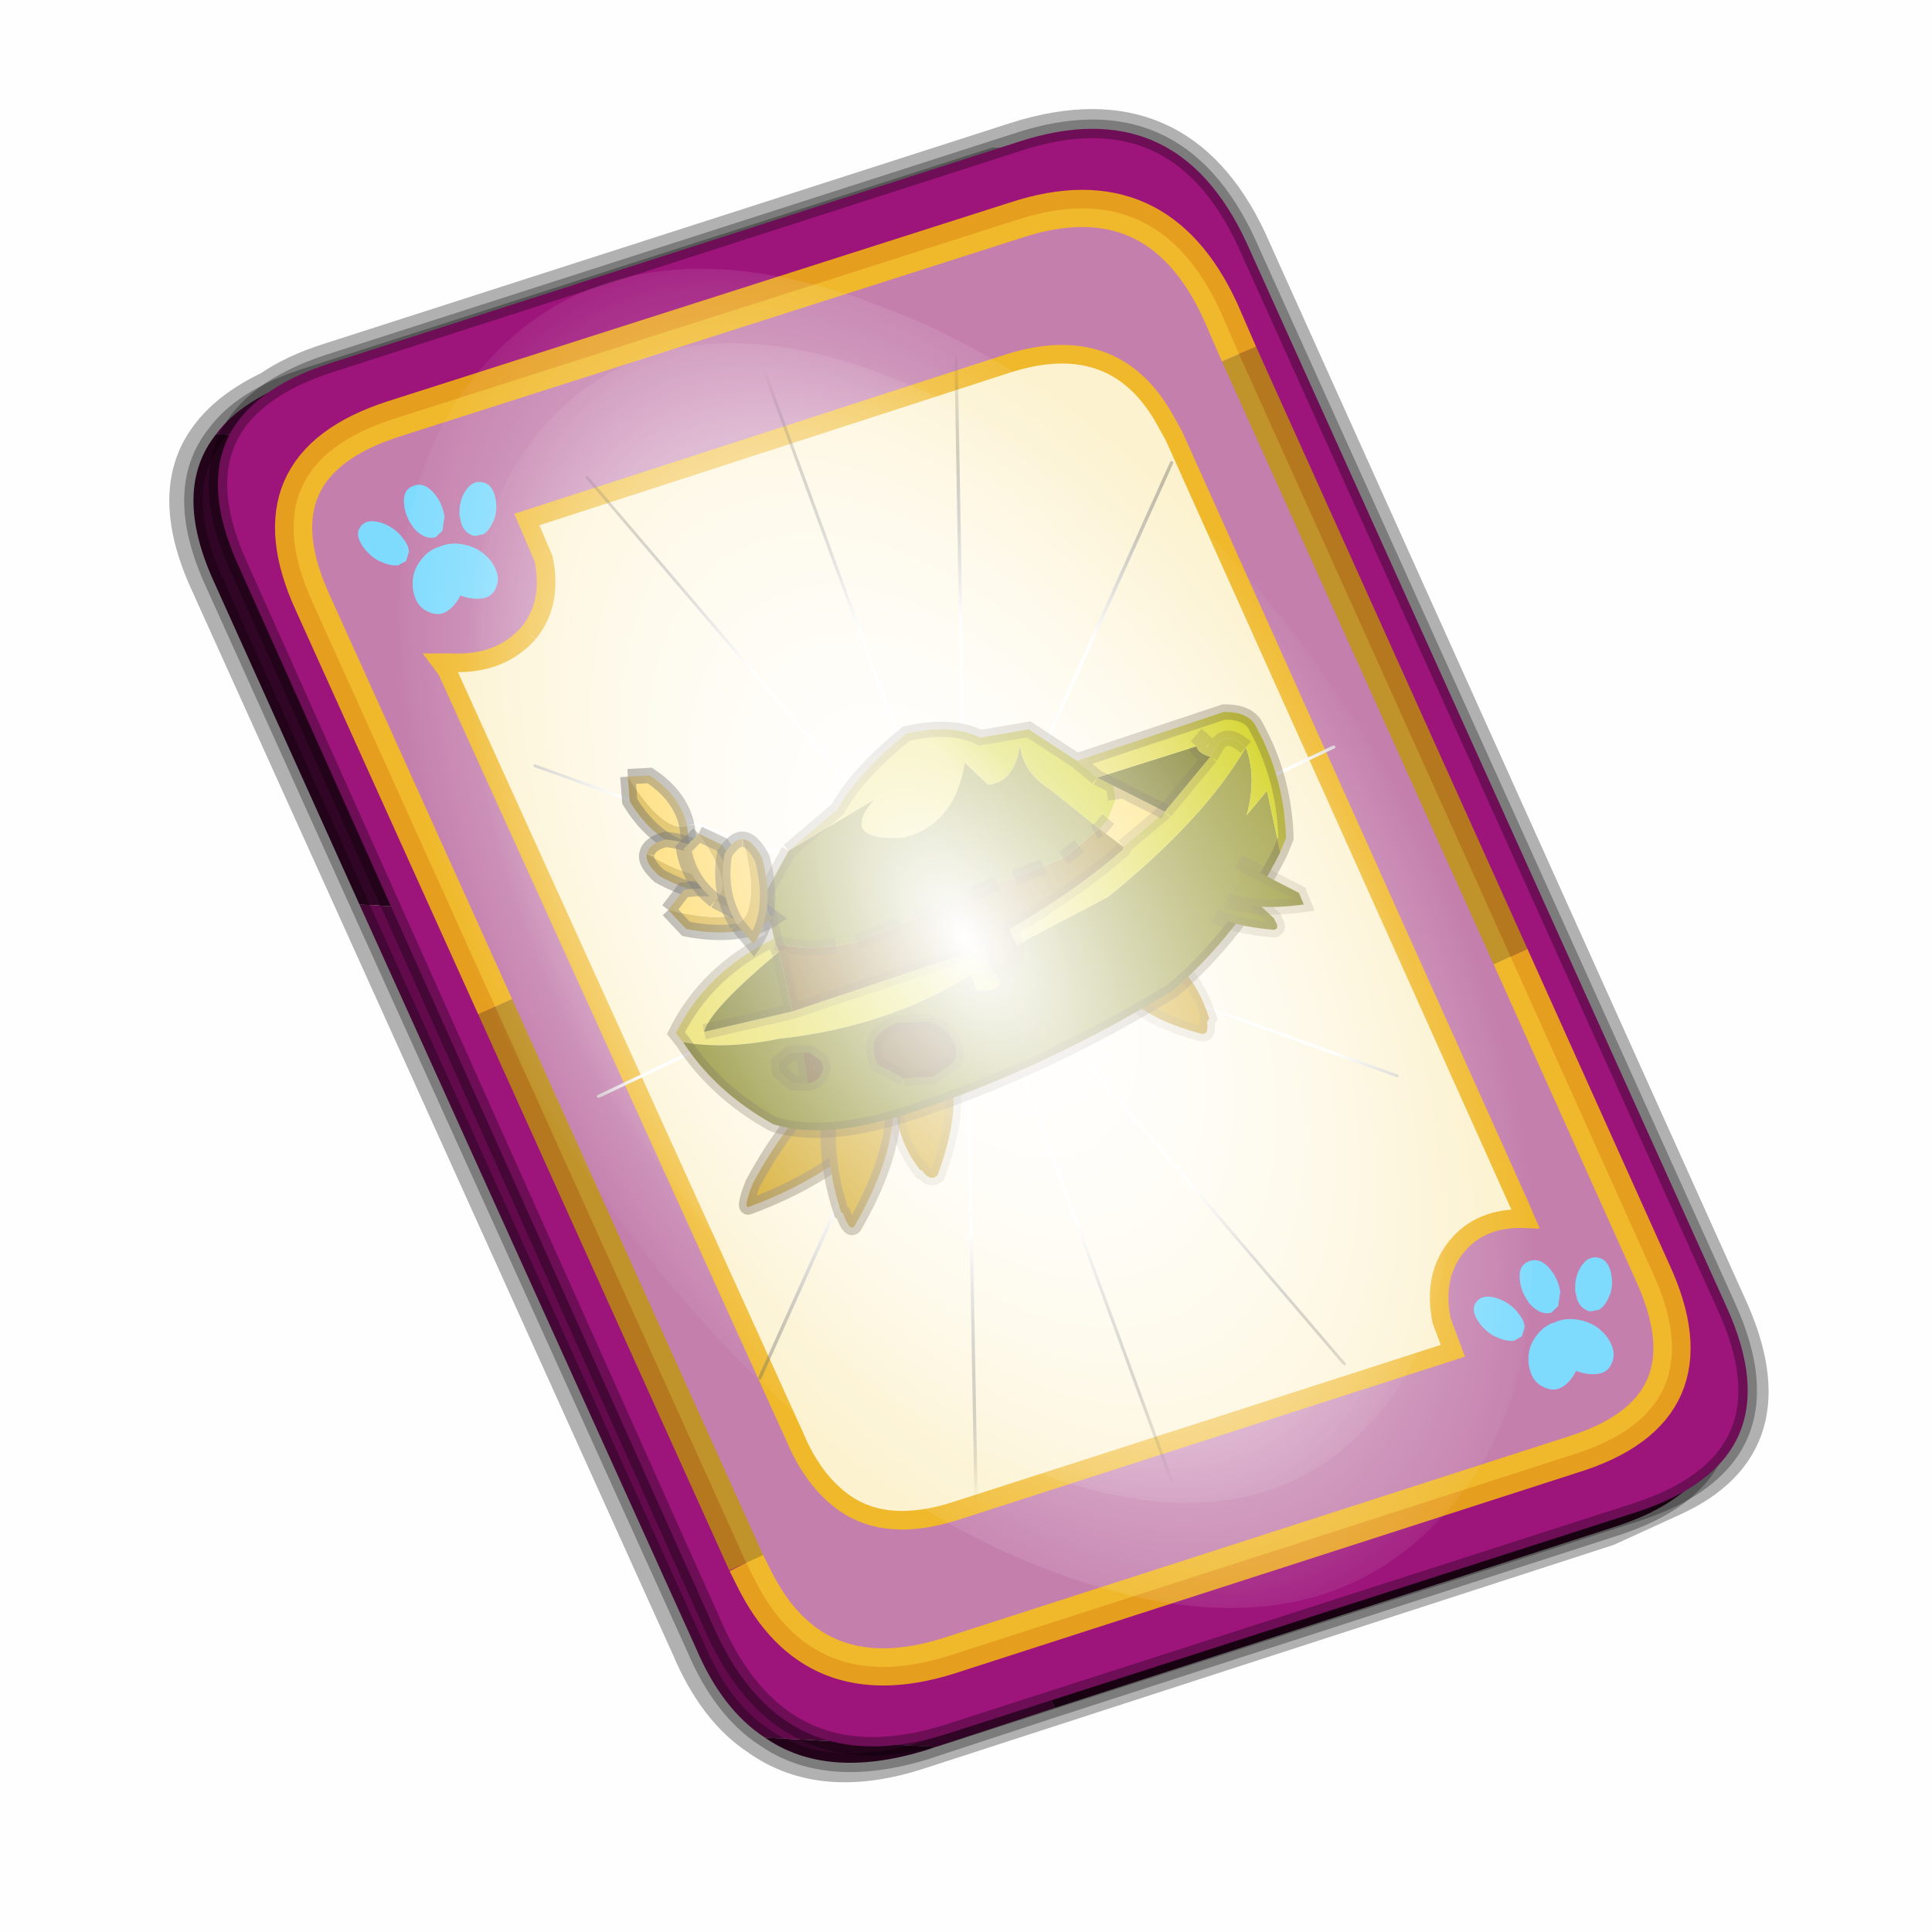 <?xml version='1.0' encoding='UTF-8'?>
<svg xmlns:xlink="http://www.w3.org/1999/xlink" xmlns="http://www.w3.org/2000/svg" version="1.1" width="60px" height="60px" viewBox="0.0 0.0 60.0 60.0"><defs><g id="c1"><path fill="#000000" fill-opacity="0.004" d="M0.0 0.0 L60.0 0.0 60.0 60.0 0.0 60.0 0.0 0.0"/></g><g id="c2"><path fill="none" stroke="#000000" stroke-width="1.0" stroke-opacity="0.302" d="M22.3 0.35 Q26.6 -1.0 28.5 3.05 L41.4 31.7 Q43.1 35.4 39.9 36.85 L38.15 37.65 19.65 43.65 Q17.05 44.5 15.35 43.3 14.2 42.55 13.5 40.9 L0.55 12.25 Q-0.6 9.75 0.6 8.25 1.15 7.55 2.2 7.05 2.85 6.6 3.8 6.3 L22.3 0.35"/><path fill="#300525" stroke="none" d="M25.55 0.9 Q26.9 1.6 27.8 3.55 L40.7 32.15 Q42.6 36.3 38.3 37.65 L23.3 42.5 13.15 21.4 4.6 20.9 0.7 12.25 Q-0.45 9.75 0.75 8.25 L29.8 9.75 25.55 0.9 M20.1 43.55 L19.8 43.65 Q17.15 44.45 15.5 43.3 L20.1 43.55"/><path fill="#630a4c" stroke="none" d="M23.3 42.5 L20.1 43.55 15.5 43.3 Q14.35 42.55 13.65 40.9 L4.6 20.9 13.15 21.4 23.3 42.5 M0.75 8.25 Q1.45 7.3 3.1 6.75 L21.65 0.8 25.55 0.9 29.8 9.75 0.75 8.25"/><path fill="none" stroke="#000000" stroke-width="0.5" stroke-opacity="0.302" d="M25.55 0.9 Q26.9 1.6 27.8 3.55 L40.7 32.15 Q42.6 36.3 38.3 37.65 L23.3 42.5 20.1 43.55 19.8 43.65 Q17.15 44.45 15.5 43.3 14.35 42.55 13.65 40.9 L4.6 20.9 0.7 12.25 Q-0.45 9.75 0.75 8.25 1.45 7.3 3.1 6.75 L21.65 0.8 25.55 0.9"/><path fill="#9d147b" stroke="none" d="M14.2 40.5 L1.35 11.8 Q-0.5 7.75 3.8 6.35 L22.3 0.4 Q26.55 -1.0 28.45 3.1 L41.35 31.7 Q43.25 35.85 38.9 37.25 L20.4 43.2 Q16.1 44.55 14.2 40.5"/><path fill="none" stroke="#000000" stroke-width="0.5" stroke-opacity="0.302" d="M14.2 40.5 L1.35 11.8 Q-0.5 7.75 3.8 6.35 L22.3 0.4 Q26.55 -1.0 28.45 3.1 L41.35 31.7 Q43.25 35.85 38.9 37.25 L20.4 43.2 Q16.1 44.55 14.2 40.5"/><path fill="#fcf2cf" stroke="none" d="M9.15 13.6 Q9.8 12.8 9.55 11.6 L9.1 10.55 22.05 6.35 Q24.9 5.45 26.25 7.85 L26.5 8.3 35.8 29.0 35.95 29.35 Q34.75 29.3 34.1 30.1 33.45 30.9 33.7 32.1 L34.0 32.9 20.65 37.2 Q18.8 37.8 17.65 37.0 16.8 36.4 16.3 35.2 L6.95 14.6 6.8 14.4 7.1 14.4 Q8.4 14.45 9.15 13.6"/><path fill="#c47fad" stroke="none" d="M8.25 23.65 L3.35 12.8 Q1.65 9.1 5.5 7.85 L22.25 2.5 Q26.05 1.25 27.75 4.95 L28.25 6.1 35.55 22.3 39.35 30.75 Q41.1 34.5 37.2 35.7 L20.45 41.1 Q16.8 42.25 15.2 39.0 L15.0 38.6 8.25 23.65 M9.15 13.6 Q8.4 14.45 7.1 14.4 L6.8 14.4 6.95 14.6 16.3 35.2 Q16.8 36.4 17.65 37.0 18.8 37.8 20.65 37.2 L34.0 32.9 33.7 32.1 Q33.45 30.9 34.1 30.1 34.75 29.3 35.95 29.35 L35.8 29.0 26.5 8.3 26.25 7.85 Q24.9 5.45 22.05 6.35 L9.1 10.55 9.55 11.6 Q9.8 12.8 9.15 13.6"/><path fill="none" stroke="#ffcc00" stroke-width="1.0" stroke-opacity="0.749" d="M8.25 23.65 L3.35 12.8 Q1.65 9.1 5.5 7.85 L22.25 2.5 Q26.05 1.25 27.75 4.95 L28.25 6.1 M35.55 22.3 L39.35 30.75 Q41.1 34.5 37.2 35.7 L20.45 41.1 Q16.8 42.25 15.2 39.0 L15.0 38.6"/><path fill="none" stroke="#bf9900" stroke-width="1.0" stroke-opacity="0.749" d="M28.25 6.1 L35.55 22.3 M15.0 38.6 L8.25 23.65"/><path fill="none" stroke="#f0b92b" stroke-width="0.5" d="M9.15 13.6 Q9.8 12.8 9.55 11.6 L9.1 10.55 22.05 6.35 Q24.9 5.45 26.25 7.85 L26.5 8.3 35.8 29.0 35.95 29.35 Q34.75 29.3 34.1 30.1 33.45 30.9 33.7 32.1 L34.0 32.9 20.65 37.2 Q18.8 37.8 17.65 37.0 16.8 36.4 16.3 35.2 L6.95 14.6 6.8 14.4 7.1 14.4 Q8.4 14.45 9.15 13.6"/></g><g id="c3"><path fill="#7fdbfe" stroke="none" d="M10.75 4.9 Q10.75 4.6 10.9 4.35 11.25 3.45 11.95 2.75 13.3 1.5 14.35 2.1 15.4 2.7 14.95 4.45 14.7 5.4 14.1 6.15 L13.75 6.5 Q13.1 7.15 12.35 7.35 L11.4 7.2 Q10.95 6.9 10.75 6.4 10.5 5.75 10.75 4.9 M7.5 5.9 Q7.0 5.85 6.6 5.5 6.05 5.0 5.8 4.15 L5.7 3.6 Q5.55 2.65 5.8 1.7 6.25 0.0 7.5 0.0 L7.6 0.0 Q8.85 0.0 9.3 1.7 9.55 2.65 9.4 3.6 L9.3 4.15 8.5 5.5 7.6 5.9 7.5 5.9 M4.35 4.9 Q4.6 5.75 4.35 6.4 L3.7 7.2 2.75 7.35 Q2.0 7.15 1.35 6.5 L1.0 6.15 Q0.4 5.4 0.15 4.45 -0.3 2.7 0.75 2.1 1.8 1.5 3.15 2.75 3.85 3.45 4.2 4.35 L4.35 4.9 M5.5 13.7 Q4.45 13.9 3.65 12.95 2.75 12.0 3.2 10.25 3.7 8.5 5.25 7.6 6.4 6.9 7.55 7.0 8.75 6.9 9.9 7.6 11.45 8.5 11.95 10.25 12.35 12.0 11.5 12.95 10.7 13.9 9.65 13.7 8.55 13.5 7.55 12.6 6.55 13.5 5.5 13.7"/></g><g id="c4"><g><use transform="matrix(1.0,0.0,0.0,1.0,0.0,0.0)" xlink:href="#c3"/></g></g><radialGradient gradientUnits="userSpaceOnUse" r="819.2" cx="0" cy="0" spreadMethod="pad" gradientTransform="matrix(0.091,0.0,0.0,0.091,0.6,3.4)" id="gradient1"><stop offset="0.0" stop-color="#ffffff"/><stop offset="1.0" stop-color="#ffffff" stop-opacity="0.0"/></radialGradient><g id="c5"><path stroke="none" fill="url(#gradient1)" d="M36.65 -54.65 Q60.05 -42.0 69.75 -17.95 80.55 8.9 68.0 34.1 55.45 59.35 26.8 68.2 -1.8 77.05 -29.7 64.3 -57.6 51.6 -68.45 24.75 -79.3 -2.05 -66.75 -27.25 L-66.7 -27.3 Q-54.1 -52.5 -25.5 -61.4 3.1 -70.2 31.0 -57.5 L36.65 -54.65"/></g><g id="c6"><g><use transform="matrix(1.0,0.0,0.0,1.0,0.0,0.0)" xlink:href="#c5"/></g></g><radialGradient gradientUnits="userSpaceOnUse" r="819.2" cx="0" cy="0" spreadMethod="pad" gradientTransform="matrix(0.209,0.0,0.0,0.177,67.15,107.2)" id="gradient2"><stop offset="0.357" stop-color="#ffffff"/><stop offset="0.671" stop-opacity="0.0"/></radialGradient><g id="c7"><path fill="none" stroke-linejoin="round" stroke-linecap="round" stroke="url(#gradient2)" stroke-width="0.5" d="M136.55 165.8 L68.6 106.0 68.4 106.0 118.25 201.5 M68.2 105.7 L68.25 105.8 68.25 105.75 68.2 105.7 0.0 45.7 M68.25 105.8 L68.3 105.85 68.3 105.8 68.25 105.75 49.95 0.05 M0.05 97.7 L68.15 105.95 68.25 105.85 68.25 105.8 M68.3 105.85 L68.25 105.85 68.3 106.0 68.3 105.85 68.3 105.8 68.35 105.8 68.3 105.8 86.6 18.35 M50.0 193.2 L68.3 106.0 68.15 105.95 18.25 151.55 M68.4 106.0 L68.3 106.0 86.55 211.5 M68.4 106.0 L68.3 105.85 M68.6 106.0 L68.35 105.8 118.25 60.15 M136.6 114.25 L68.6 106.0 M68.2 105.7 L18.25 10.05"/></g><g id="c8"><g><use transform="matrix(1.0,0.0,0.0,1.0,0.0,0.0)" xlink:href="#c7"/></g></g><linearGradient gradientUnits="userSpaceOnUse" x1="-819.2" x2="819.2" spreadMethod="pad" gradientTransform="matrix(-0.007,0,0,0.003,-2.65,-15.3)" id="gradient3"><stop offset="0.0" stop-color="#929123"/><stop offset="0.757" stop-color="#767601"/></linearGradient><linearGradient gradientUnits="userSpaceOnUse" x1="-819.2" x2="819.2" spreadMethod="pad" gradientTransform="matrix(-0.001,0,0.001,0.003,-0.1,-16.65)" id="gradient4"><stop offset="0.0" stop-color="#cccc00"/><stop offset="1.0" stop-color="#e8d949"/></linearGradient><linearGradient gradientUnits="userSpaceOnUse" x1="-819.2" x2="819.2" spreadMethod="pad" gradientTransform="matrix(-0.006,0.002,0.001,0.003,-6.65,-11.4)" id="gradient5"><stop offset="0.0" stop-color="#cccc00"/><stop offset="1.0" stop-color="#e8d949"/></linearGradient><linearGradient gradientUnits="userSpaceOnUse" x1="-819.2" x2="819.2" spreadMethod="pad" gradientTransform="matrix(-0.012,0.003,0.001,0.004,-1.35,-10.55)" id="gradient6"><stop offset="0.0" stop-color="#929123"/><stop offset="0.757" stop-color="#767601"/></linearGradient><linearGradient gradientUnits="userSpaceOnUse" x1="-819.2" x2="819.2" spreadMethod="pad" gradientTransform="matrix(-0.007,0,0,0.002,-2.35,-12.3)" id="gradient7"><stop offset="0.0" stop-color="#947504"/><stop offset="1.0" stop-color="#7b5704"/></linearGradient><linearGradient gradientUnits="userSpaceOnUse" x1="-819.2" x2="819.2" spreadMethod="pad" gradientTransform="matrix(-0.006,0.002,0,0.001,3.6,-13.75)" id="gradient8"><stop offset="0.0" stop-color="#cccc00"/><stop offset="1.0" stop-color="#e8d949"/></linearGradient><linearGradient gradientUnits="userSpaceOnUse" x1="-819.2" x2="819.2" spreadMethod="pad" gradientTransform="matrix(-0.003,0.001,0.001,0.004,6.15,-14.6)" id="gradient9"><stop offset="0.0" stop-color="#cccc00"/><stop offset="1.0" stop-color="#e8d949"/></linearGradient><g id="c9"><path fill="#cc9900" stroke="none" d="M4.05 -9.9 Q3.2 -9.15 2.3 -9.2 2.75 -8.15 4.4 -7.2 4.65 -7.05 4.7 -7.5 L4.8 -7.6 Q4.75 -8.95 4.05 -9.9"/><path fill="none" stroke="#716044" stroke-width="0.5" stroke-opacity="0.2" d="M4.05 -9.9 Q4.75 -8.95 4.8 -7.6 L4.7 -7.5 Q4.65 -7.05 4.4 -7.2 2.75 -8.15 2.3 -9.2"/><path fill="#cc9900" stroke="none" d="M-7.8 -8.75 Q-9.45 -7.9 -11.0 -6.25 -11.55 -5.5 -11.3 -5.55 -8.7 -5.8 -6.95 -6.8 -8.05 -7.25 -7.8 -8.75"/><path fill="none" stroke="#716044" stroke-width="0.5" stroke-opacity="0.502" d="M-7.8 -8.75 Q-9.45 -7.9 -11.0 -6.25 -11.55 -5.5 -11.3 -5.55 -8.7 -5.8 -6.95 -6.8"/><path fill="#cc9900" stroke="none" d="M-5.8 -7.65 Q-6.1 -6.45 -5.6 -5.25 L-5.55 -5.25 Q-5.4 -4.8 -5.1 -4.95 -4.0 -6.5 -3.85 -7.7 L-5.8 -7.65"/><path fill="none" stroke="#716044" stroke-width="0.5" stroke-opacity="0.2" d="M-5.8 -7.65 Q-6.1 -6.45 -5.6 -5.25 L-5.55 -5.25 Q-5.4 -4.8 -5.1 -4.95 -4.0 -6.5 -3.85 -7.7"/><path fill="#cc9900" stroke="none" d="M-7.95 -7.9 Q-8.55 -6.45 -8.45 -4.6 L-8.4 -4.55 Q-8.35 -3.9 -8.15 -4.05 -6.5 -5.7 -6.0 -7.2 -6.95 -6.9 -7.95 -7.9"/><path fill="none" stroke="#716044" stroke-width="0.5" stroke-opacity="0.502" d="M-7.95 -7.9 Q-8.55 -6.45 -8.45 -4.6 L-8.4 -4.55 Q-8.35 -3.9 -8.15 -4.05 -6.5 -5.7 -6.0 -7.2"/><path stroke="none" fill="url(#gradient3)" d="M-7.05 -16.45 L-8.2 -15.25 -8.25 -13.8 -8.25 -13.65 Q-7.35 -13.15 -6.35 -13.05 L-5.65 -13.0 -4.15 -13.2 -3.6 -13.25 -2.3 -13.4 -1.75 -13.5 -0.75 -13.65 -0.15 -13.7 0.85 -13.8 1.55 -13.9 1.7 -13.95 2.15 -14.15 2.75 -14.45 2.95 -14.5 1.7 -16.2 Q1.0 -16.95 1.15 -17.85 0.65 -16.7 -0.2 -16.85 L-0.75 -17.75 Q-1.6 -15.85 -3.35 -15.9 -5.4 -16.35 -3.9 -17.35 L-7.05 -16.45"/><path stroke="none" fill="url(#gradient4)" d="M-7.05 -16.45 L-3.9 -17.35 Q-5.4 -16.35 -3.35 -15.9 -1.6 -15.85 -0.75 -17.75 L-0.2 -16.85 Q0.65 -16.7 1.15 -17.85 1.0 -16.95 1.7 -16.2 L2.95 -14.5 3.3 -14.75 3.7 -15.3 3.75 -15.75 3.3 -16.15 2.8 -16.85 1.55 -18.25 -0.05 -18.4 Q-0.85 -19.1 -2.35 -19.15 -4.25 -18.3 -5.15 -17.35 L-7.05 -16.45"/><path stroke="none" fill="url(#gradient5)" d="M-8.25 -13.65 L-8.25 -13.8 Q-10.65 -13.35 -12.15 -11.65 L-12.0 -11.3 Q-10.7 -10.7 -8.95 -10.6 -5.4 -10.05 -2.35 -11.0 L-2.3 -10.45 Q-1.3 -10.15 -1.55 -10.8 -1.8 -10.95 -1.7 -11.75 L-8.3 -11.35 -11.25 -11.45 Q-10.9 -12.1 -8.2 -13.35 L-8.25 -13.65"/><path stroke="none" fill="url(#gradient6)" d="M-12.0 -11.3 Q-11.4 -9.45 -9.85 -7.95 -8.35 -7.0 -5.45 -7.15 -0.85 -7.4 3.9 -8.8 6.5 -10.05 8.45 -12.25 L8.55 -14.3 7.7 -13.7 Q8.35 -14.8 8.25 -15.85 6.35 -13.95 2.65 -12.3 L-0.65 -11.55 Q-0.7 -11.05 -1.2 -10.85 L-1.55 -10.8 Q-1.3 -10.15 -2.3 -10.45 L-2.35 -11.0 Q-5.4 -10.05 -8.95 -10.6 -10.7 -10.7 -12.0 -11.3 M-3.45 -9.45 Q-3.45 -9.0 -3.7 -8.7 L-4.55 -8.4 -5.25 -8.6 Q-5.6 -8.85 -5.6 -9.3 L-5.35 -9.85 -4.65 -10.15 -3.8 -9.95 Q-3.45 -9.75 -3.45 -9.45"/><path stroke="none" fill="url(#gradient7)" d="M2.95 -14.5 L2.75 -14.45 2.15 -14.15 1.7 -13.95 1.55 -13.9 0.85 -13.8 -0.15 -13.7 -0.75 -13.65 -1.75 -13.5 -2.3 -13.4 -3.6 -13.25 -4.15 -13.2 -5.65 -13.0 -6.35 -13.05 Q-7.35 -13.15 -8.25 -13.65 L-8.2 -13.35 -8.3 -11.35 -1.7 -11.75 Q-1.8 -10.95 -1.55 -10.8 L-1.2 -10.85 Q-0.7 -11.05 -0.65 -11.55 L-0.75 -12.1 Q1.65 -12.75 3.5 -13.65 L3.55 -13.75 2.95 -14.5"/><path fill="#666600" stroke="none" d="M-8.2 -13.35 Q-10.9 -12.1 -11.25 -11.45 L-8.3 -11.35 -8.2 -13.35 M7.05 -15.85 Q6.7 -16.05 6.7 -16.3 L3.3 -16.15 3.75 -15.75 5.15 -14.5 7.05 -15.85"/><path fill="#767601" stroke="none" d="M-3.45 -9.45 Q-3.45 -9.75 -3.8 -9.95 L-4.65 -10.15 -5.35 -9.85 -5.6 -9.3 Q-5.6 -8.85 -5.25 -8.6 L-4.55 -8.4 -3.7 -8.7 Q-3.45 -9.0 -3.45 -9.45"/><path stroke="none" fill="url(#gradient8)" d="M-0.65 -11.55 L2.65 -12.3 Q6.35 -13.95 8.25 -15.85 7.75 -16.6 7.3 -16.1 L7.05 -15.85 5.15 -14.5 3.55 -13.75 3.5 -13.65 Q1.65 -12.75 -0.75 -12.1 L-0.65 -11.55"/><path stroke="none" fill="url(#gradient9)" d="M8.45 -12.25 L8.75 -12.65 Q9.2 -14.55 8.75 -16.4 8.65 -16.95 7.85 -17.15 L2.8 -16.85 3.3 -16.15 6.7 -16.3 7.15 -16.6 6.7 -16.3 Q6.7 -16.05 7.05 -15.85 L7.3 -16.1 Q7.75 -16.6 8.25 -15.85 8.35 -14.8 7.7 -13.7 L8.55 -14.3 8.45 -12.25"/><path fill="#fedd5e" stroke="none" d="M3.3 -14.75 L2.95 -14.5 3.55 -13.75 5.15 -14.5 3.75 -15.75 3.7 -15.3 3.3 -14.75"/><path fill="none" stroke="#382510" stroke-width="0.5" stroke-opacity="0.302" d="M-8.25 -13.8 L-8.2 -15.25 -7.05 -16.45 M2.95 -14.5 L2.75 -14.45 M2.15 -14.15 L1.7 -13.95 1.55 -13.9 M0.85 -13.8 L-0.15 -13.7 M-0.75 -13.65 L-1.75 -13.5 M-8.25 -13.65 L-8.25 -13.8 Q-10.65 -13.35 -12.15 -11.65 L-12.0 -11.3 Q-11.4 -9.45 -9.85 -7.95 -8.35 -7.0 -5.45 -7.15 -0.85 -7.4 3.9 -8.8 6.5 -10.05 8.45 -12.25 L8.75 -12.65 Q9.2 -14.55 8.75 -16.4 8.65 -16.95 7.85 -17.15 L2.8 -16.85 1.55 -18.25 -0.05 -18.4 Q-0.85 -19.1 -2.35 -19.15 -4.25 -18.3 -5.15 -17.35 L-7.05 -16.45 M-8.2 -13.35 L-8.25 -13.65 M3.3 -16.15 L2.8 -16.85 M3.3 -14.75 L2.95 -14.5 M3.75 -15.75 L3.7 -15.3 M3.3 -16.15 L3.75 -15.75 5.15 -14.5"/><path fill="none" stroke="#382510" stroke-width="0.5" stroke-opacity="0.2" d="M-2.3 -13.4 L-3.6 -13.25 M-4.15 -13.2 L-5.65 -13.0 M-6.35 -13.05 Q-7.35 -13.15 -8.25 -13.65 M-11.25 -11.45 L-8.3 -11.35 -1.7 -11.75 Q-1.8 -10.95 -1.55 -10.8 L-1.2 -10.85 Q-0.7 -11.05 -0.65 -11.55 M-8.3 -11.35 L-8.2 -13.35 M6.7 -16.3 L7.15 -16.6 M7.05 -15.85 Q6.7 -16.05 6.7 -16.3 M7.05 -15.85 L7.3 -16.1 Q7.75 -16.6 8.25 -15.85 M5.15 -14.5 L7.05 -15.85 M3.55 -13.75 L3.5 -13.65 Q1.65 -12.75 -0.75 -12.1 L-0.65 -11.55 M5.15 -14.5 L3.55 -13.75"/><path fill="#cc9900" stroke="none" d="M-11.5 -20.15 L-11.65 -19.35 Q-11.2 -17.85 -10.15 -17.3 L-10.05 -18.1 Q-10.85 -18.05 -11.5 -20.15"/><path fill="#ffcc33" stroke="none" d="M-11.5 -20.15 Q-10.85 -18.05 -10.05 -18.1 -10.0 -19.1 -10.8 -20.0 L-11.5 -20.15"/><path fill="none" stroke="#000000" stroke-width="0.5" stroke-opacity="0.42" d="M-10.05 -18.1 L-10.15 -17.3 Q-11.2 -17.85 -11.65 -19.35 L-11.5 -20.15 M-10.05 -18.1 Q-10.0 -19.1 -10.8 -20.0 L-11.5 -20.15"/><path fill="#cc9900" stroke="none" d="M-11.55 -17.55 Q-11.7 -17.3 -11.35 -16.75 -10.1 -15.55 -8.95 -15.65 L-9.25 -16.45 Q-9.95 -15.95 -11.55 -17.55"/><path fill="#ffcc33" stroke="none" d="M-11.55 -17.55 Q-9.95 -15.95 -9.25 -16.45 -9.75 -17.45 -10.85 -17.85 -11.4 -17.85 -11.55 -17.55"/><path fill="none" stroke="#000000" stroke-width="0.5" stroke-opacity="0.42" d="M-9.25 -16.45 L-8.95 -15.65 Q-10.1 -15.55 -11.35 -16.75 -11.7 -17.3 -11.55 -17.55 M-9.25 -16.45 Q-9.75 -17.45 -10.85 -17.85 -11.4 -17.85 -11.55 -17.55"/><path fill="#cc9900" stroke="none" d="M-11.35 -15.6 L-10.95 -14.85 Q-9.3 -14.05 -8.1 -14.45 L-8.65 -15.15 Q-9.25 -14.45 -11.35 -15.6"/><path fill="#ffcc33" stroke="none" d="M-11.35 -15.6 Q-9.25 -14.45 -8.65 -15.15 -9.4 -15.95 -10.7 -16.1 L-11.35 -15.6"/><path fill="none" stroke="#000000" stroke-width="0.5" stroke-opacity="0.42" d="M-8.65 -15.15 L-8.1 -14.45 Q-9.3 -14.05 -10.95 -14.85 L-11.35 -15.6 M-8.65 -15.15 Q-9.4 -15.95 -10.7 -16.1 L-11.35 -15.6"/><path fill="#cc9900" stroke="none" d="M-9.75 -17.75 L-9.1 -17.2 Q-8.6 -15.8 -9.2 -14.95 L-9.8 -15.5 Q-9.0 -15.8 -9.75 -17.75"/><path fill="#ffcc33" stroke="none" d="M-9.75 -17.75 Q-9.0 -15.8 -9.8 -15.5 -10.45 -16.35 -10.35 -17.4 L-9.75 -17.75"/><path fill="none" stroke="#000000" stroke-width="0.5" stroke-opacity="0.42" d="M-9.8 -15.5 L-9.2 -14.95 Q-8.6 -15.8 -9.1 -17.2 L-9.75 -17.75 M-9.8 -15.5 Q-10.45 -16.35 -10.35 -17.4 L-9.75 -17.75"/><path fill="#cc9900" stroke="none" d="M-8.4 -17.2 Q-8.1 -17.1 -7.95 -16.45 -7.95 -14.65 -8.95 -13.8 L-9.3 -14.55 Q-8.4 -14.8 -8.4 -17.2"/><path fill="#ffcc33" stroke="none" d="M-8.4 -17.2 Q-8.4 -14.8 -9.3 -14.55 -9.65 -15.7 -9.1 -16.9 -8.65 -17.3 -8.4 -17.2"/><path fill="none" stroke="#000000" stroke-width="0.5" stroke-opacity="0.42" d="M-9.3 -14.55 L-8.95 -13.8 Q-7.95 -14.65 -7.95 -16.45 -8.1 -17.1 -8.4 -17.2 M-9.3 -14.55 Q-9.65 -15.7 -9.1 -16.9 -8.65 -17.3 -8.4 -17.2"/><path fill="#8c8b1b" stroke="none" d="M6.85 -11.55 Q6.45 -10.95 5.85 -10.8 6.35 -10.3 7.6 -9.85 7.8 -9.85 7.7 -10.15 L7.7 -10.2 6.85 -11.55"/><path fill="none" stroke="#716044" stroke-width="0.5" stroke-opacity="0.2" d="M6.85 -11.55 L7.7 -10.2 7.7 -10.15 Q7.8 -9.85 7.6 -9.85 6.35 -10.3 5.85 -10.8"/><path fill="#8c8b1b" stroke="none" d="M7.05 -12.3 Q7.0 -11.4 6.35 -11.2 7.15 -10.6 8.75 -10.4 L8.7 -10.75 8.7 -10.8 7.05 -12.3"/><path fill="none" stroke="#716044" stroke-width="0.5" stroke-opacity="0.2" d="M7.05 -12.3 L8.7 -10.8 8.7 -10.75 8.75 -10.4 Q7.15 -10.6 6.35 -11.2"/><path fill="#634503" stroke="none" d="M-5.35 -8.3 L-4.4 -8.1 -3.6 -8.4 Q-3.35 -8.75 -3.5 -9.15 -3.6 -9.6 -4.15 -9.9 L-5.1 -10.1 Q-5.6 -10.05 -5.9 -9.8 -6.15 -9.45 -6.05 -8.95 L-5.35 -8.3"/><path fill="none" stroke="#382510" stroke-width="0.5" stroke-opacity="0.2" d="M-5.35 -8.3 L-4.4 -8.1 -3.6 -8.4 Q-3.35 -8.75 -3.5 -9.15 -3.6 -9.6 -4.15 -9.9 L-5.1 -10.1 Q-5.6 -10.05 -5.9 -9.8 -6.15 -9.45 -6.05 -8.95 L-5.35 -8.3"/><path fill="#666600" stroke="none" d="M-8.3 -9.95 L-8.7 -10.05 -9.15 -9.85 -9.2 -9.55 -8.9 -9.1 -8.4 -8.95 -8.3 -9.95"/><path fill="#634503" stroke="none" d="M-8.4 -8.95 L-8.3 -8.95 Q-8.05 -8.95 -7.9 -9.15 -7.7 -9.35 -7.85 -9.6 L-8.1 -9.9 -8.3 -9.95 -8.4 -8.95"/><path fill="none" stroke="#382510" stroke-width="0.5" stroke-opacity="0.2" d="M-8.3 -9.95 L-8.7 -10.05 -9.15 -9.85 -9.2 -9.55 -8.9 -9.1 -8.4 -8.95 -8.3 -8.95 Q-8.05 -8.95 -7.9 -9.15 -7.7 -9.35 -7.85 -9.6 L-8.1 -9.9 -8.3 -9.95 -8.4 -8.95"/></g><g id="c10"><g><use transform="matrix(1.0,0.0,0.0,1.0,0.0,0.0)" xlink:href="#c9"/></g></g><g id="c11"><g><use transform="matrix(1.0,0.0,0.0,1.0,12.15,20.15)" xlink:href="#c10"/></g></g><g id="c12"><g><use transform="matrix(1.0,0.0,0.0,1.0,0.0,0.0)" xlink:href="#c2"/></g><g><use transform="matrix(0.239,-0.087,0.1,0.234,34.25,31.15)" xlink:href="#c4"/></g><g><use transform="matrix(0.239,-0.087,0.1,0.234,4.25,10.3)" xlink:href="#c4"/></g><g><use transform="matrix(0.141,-0.038,0.111,0.226,20.25,20.65)" filter="url(#filter9)" xlink:href="#c6"/></g><g><use transform="matrix(-0.155,0.051,0.084,0.147,22.6,2.3)" filter="url(#filter10)" xlink:href="#c8"/></g><g><use transform="matrix(0.795,-0.213,0.213,0.795,11.3,17.6)" xlink:href="#c11"/></g><g><use transform="matrix(0.163,-0.044,0.129,0.261,20.35,20.95)" filter="url(#filter12)" xlink:href="#c6"/></g></g><filter id="filter9"><feColorMatrix in="SourceGraphic" type="matrix" values="0.0 0.0 0.0 0.0 0.797 0.0 0.0 0.0 0.0 0.598 0.0 0.0 0.0 0.0 0.199 0.0 0.0 0.0 1.0 0.0" result="cxform"/><feComposite operator="in" in2="SourceGraphic" result="color-xform"/></filter><filter id="filter10"><feColorMatrix in="SourceGraphic" type="matrix" values="0.0 0.0 0.0 0.0 0.996 0.0 0.0 0.0 0.0 0.996 0.0 0.0 0.0 0.0 0.996 0.0 0.0 0.0 1.0 0.0" result="cxform"/><feComposite operator="in" in2="SourceGraphic" result="color-xform"/></filter><filter id="filter12"><feColorMatrix in="SourceGraphic" type="matrix" values="1.0 0.0 0.0 0.0 0.0 0.0 1.0 0.0 0.0 0.0 0.0 0.0 1.0 0.0 0.0 0.0 0.0 0.0 0.23 0.0" result="cxform"/><feComposite operator="in" in2="SourceGraphic" result="color-xform"/></filter></defs><g><g><use transform="matrix(1.0,0.0,0.0,1.0,0.0,0.0)" xlink:href="#c1"/></g><g><use transform="matrix(1.155,0.0,0.0,1.155,5.85,3.95)" xlink:href="#c12"/></g></g></svg>